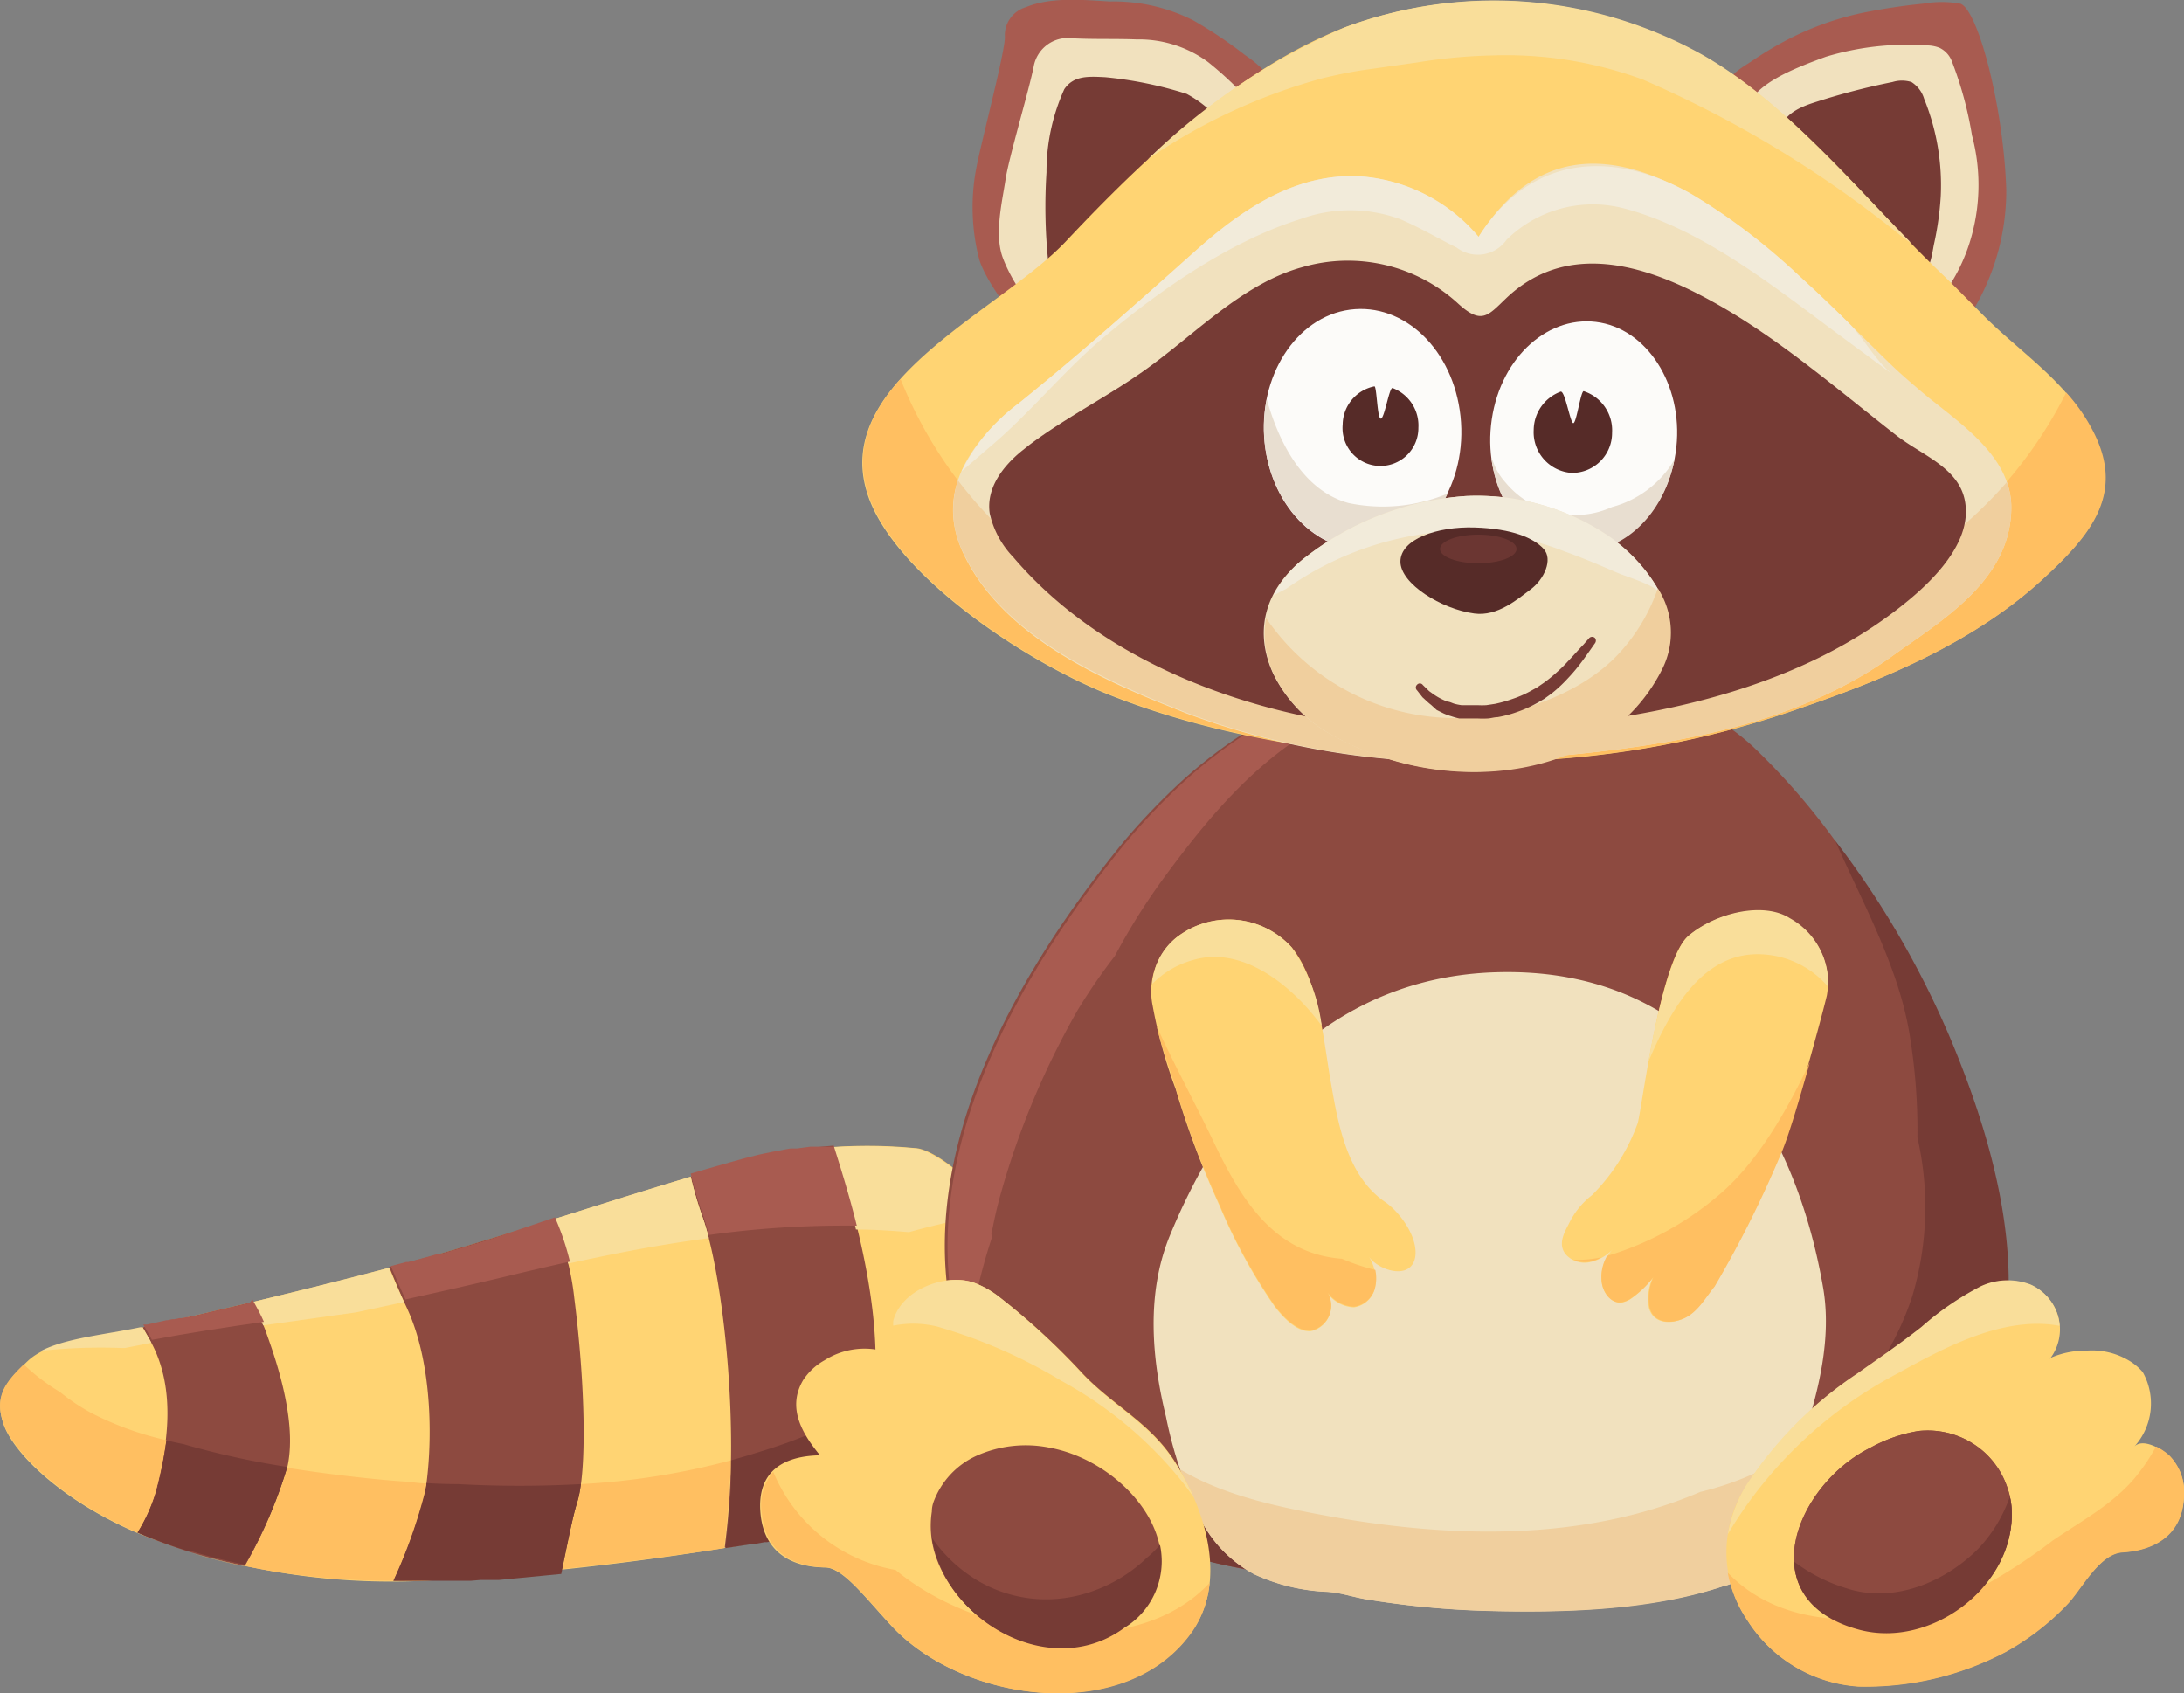 <svg xmlns="http://www.w3.org/2000/svg" viewBox="0 0 131.25 101.75"><rect x="0" y="0" width="131.25" height="101.75" fill="#808080" stroke="none"/><defs><style>.cls-1{fill:#ffd473;}.cls-2{fill:#8d4a40;}.cls-3{fill:#ffbf61;}.cls-4{fill:#763b35;}.cls-5{fill:#f9de9a;}.cls-6{fill:#a85b50;}.cls-7{fill:#f1e1be;}.cls-8{fill:#f0cf9e;}.cls-9{fill:#f2ebda;}.cls-10{fill:#fcfbf9;}.cls-11{fill:#e8ded0;}.cls-12{fill:#562b28;}.cls-13{fill:#6b3632;}</style></defs><g id="Слой_2" data-name="Слой 2"><g id="animal"><g id="raccoon"><path class="cls-1" d="M55,69a29.59,29.59,0,0,0-10.3.81c-4.9,1.32-11.66,3.61-17.58,5.35S11,79.25,8.41,79.81s-5.41.71-6.76,2-2,2.14-1.43,3.8,3.37,4.5,7.94,6.48a41.31,41.31,0,0,0,18.33,2.85A176.53,176.53,0,0,0,49,92.06c3.55-.87,6.59-2,8-3.64s3.63-4.82,3.8-7A31.64,31.64,0,0,0,59,72.06C58.42,70.87,56,69,55,69Z"/><path class="cls-2" d="M9.34,89.69c.68-2.61,1.35-6.17-.34-9.17l-.43-.75c1.2-.25,3.66-.82,6.56-1.51a11.8,11.8,0,0,1,.8,1.63c.34,1,2,5.21,1.35,8.22a27.31,27.31,0,0,1-2.56,6,32.59,32.59,0,0,1-6.46-2A10.26,10.26,0,0,0,9.34,89.69ZM24.46,78.62c1.61,3.48,1.52,8.38,1.1,11A31.14,31.14,0,0,1,23.64,95c.93,0,1.88,0,2.85-.07,2.18-.12,4.71-.34,7.28-.61.34-1.55.64-3.12.91-4,.59-1.82.51-7-.17-12.33a16,16,0,0,0-1.26-4.71c-2.06.64-4.12,1.28-6.09,1.86-1.12.33-2.41.69-3.77,1C23.67,76.84,24,77.63,24.46,78.62Zm20.28-8.83c-1,.27-2.1.59-3.23.93a22.25,22.25,0,0,0,.69,2.37c1.1,3.08,1.95,10.27,1.69,16-.06,1.4-.19,2.72-.34,3.91,2.35-.36,4.28-.7,5.41-1s2-.53,3-.84a75.61,75.61,0,0,0,.66-9.44c0-4.5-1.47-9.63-2.53-12.87A28.39,28.39,0,0,0,44.74,69.79Z"/><path class="cls-3" d="M49.69,91.87l-.73.19Z"/><path class="cls-3" d="M25,95l-1.38,0Z"/><path class="cls-3" d="M29.88,94.67l-.69,0Z"/><path class="cls-3" d="M11.23,93.19,10.58,93Z"/><path class="cls-3" d="M47.34,92.4l-.62.12Z"/><path class="cls-3" d="M48.4,92.19l-.35.07Z"/><path class="cls-3" d="M47.89,92.3l-.44.08Z"/><path class="cls-3" d="M29,94.74l-.6.05Z"/><path class="cls-3" d="M10.35,92.9c-.2-.07-.4-.13-.59-.21C10,92.77,10.15,92.83,10.35,92.9Z"/><path class="cls-3" d="M28.09,94.81l-.59,0Z"/><path class="cls-3" d="M46.7,92.52l-.65.12Z"/><path class="cls-3" d="M49,92.06l-.42.1Z"/><path class="cls-3" d="M43.93,87.76a43.39,43.39,0,0,1-9,1.43,6.19,6.19,0,0,1-.23,1.13c-.27.86-.57,2.43-.91,4L30,94.66c4.46-.38,9.57-1,13.51-1.62.15-1.19.28-2.51.34-3.91C43.91,88.68,43.92,88.22,43.93,87.76Z"/><path class="cls-3" d="M51.93,91.22l-.68.22Z"/><path class="cls-3" d="M60.41,77.53a36.33,36.33,0,0,1-7.86,6.52c-.1,2.5-.34,5-.62,7.17A11.53,11.53,0,0,0,57,88.42c1.43-1.66,3.63-4.82,3.8-7A17.94,17.94,0,0,0,60.41,77.53Z"/><path class="cls-3" d="M45.91,92.66l-.61.11Z"/><path class="cls-3" d="M25.05,95l1.44,0,.78,0-.78,0Z"/><path class="cls-3" d="M50.44,91.67l-.59.16Z"/><path class="cls-3" d="M45.18,92.79,43.55,93Z"/><path class="cls-3" d="M51.19,91.46l-.63.18Z"/><path class="cls-3" d="M25.63,89.15c-.37,0-.73-.06-1.1-.1L23.8,89l-.92-.08c-1.85-.18-3.74-.41-5.61-.71a27.81,27.81,0,0,1-2.55,5.92q-1.76-.36-3.33-.84A43,43,0,0,0,23.64,95a31.14,31.14,0,0,0,1.92-5.37C25.58,89.46,25.6,89.31,25.63,89.15Z"/><path class="cls-3" d="M9.34,89.69A24.24,24.24,0,0,0,10,86.55a18.62,18.62,0,0,1-4.58-1.67,12.19,12.19,0,0,1-1.81-1.22A12.37,12.37,0,0,1,1.43,82C.23,83.15-.34,84,.22,85.58s3.37,4.5,7.94,6.48c.44.19.9.37,1.38.55-.44-.16-.87-.33-1.28-.51A10.26,10.26,0,0,0,9.34,89.69Z"/><path class="cls-2" d="M46.72,92.52h0Z"/><path class="cls-2" d="M47.45,92.38l-.11,0Z"/><path class="cls-2" d="M48.54,92.16l-.14,0Z"/><polygon class="cls-2" points="51.93 91.22 51.93 91.22 51.93 91.22 51.93 91.22"/><path class="cls-2" d="M48.05,92.26l-.16,0Z"/><path class="cls-2" d="M51.25,91.44l-.06,0Z"/><path class="cls-2" d="M50.56,91.64l-.12,0Z"/><path class="cls-2" d="M49.85,91.83l-.16,0Z"/><path class="cls-2" d="M10.58,93l-.23-.08Z"/><path class="cls-2" d="M11.39,93.24l-.16,0Z"/><polygon class="cls-2" points="23.64 94.98 23.64 94.98 23.64 94.98 23.64 94.98"/><path class="cls-2" d="M9.76,92.69l-.22-.08Z"/><path class="cls-2" d="M25.05,95h0Z"/><path class="cls-2" d="M29.19,94.72l-.24,0Z"/><path class="cls-2" d="M45.3,92.77l-.12,0Z"/><polygon class="cls-2" points="43.55 93.04 43.55 93.04 43.55 93.04 43.55 93.04"/><path class="cls-2" d="M27.5,94.85h0Z"/><path class="cls-2" d="M28.35,94.79l-.26,0Z"/><path class="cls-2" d="M30,94.66h0Z"/><path class="cls-2" d="M46.05,92.64l-.14,0Z"/><path class="cls-4" d="M34.68,90.32a6.19,6.19,0,0,0,.23-1.13,67.47,67.47,0,0,1-7.39,0q-.94,0-1.89-.06c0,.16-.05.31-.07.46A31.14,31.14,0,0,1,23.64,95h0L25,95h0l1.44,0,.78,0h.23l.59,0,.26,0,.6-.05.24,0,.69,0H30l3.73-.36C34.11,92.75,34.41,91.18,34.68,90.32Z"/><path class="cls-4" d="M45.65,87.25c-.57.18-1.14.35-1.72.51,0,.46,0,.92,0,1.37-.06,1.4-.19,2.72-.34,3.91h0l1.63-.25.12,0,.61-.11.14,0,.65-.12h0l.62-.12.11,0,.44-.08.16,0,.35-.07.14,0,.42-.1.73-.19.16,0,.59-.16.12,0,.63-.18.06,0,.68-.22h0c.28-2.15.52-4.67.62-7.17A33.44,33.44,0,0,1,45.65,87.25Z"/><path class="cls-4" d="M17.27,88.16A50.17,50.17,0,0,1,11,86.78c-.35-.07-.7-.14-1-.23a24.24,24.24,0,0,1-.62,3.14A10.26,10.26,0,0,1,8.26,92.1c.41.18.84.35,1.28.51l.22.08c.19.08.39.14.59.21l.23.08.65.21.16,0q1.57.48,3.33.84A27.81,27.81,0,0,0,17.27,88.16Z"/><path class="cls-5" d="M12.91,78.79l.24-.06Z"/><path class="cls-5" d="M10.75,79.29l.14,0Z"/><path class="cls-5" d="M23.39,76.19c-2.73.72-5.75,1.47-8.41,2.11l.15,0c.28.5.53,1,.69,1.35l5.58-.78,2.87-.62c-.36-.79-.64-1.46-.88-2Z"/><path class="cls-5" d="M41.51,70.71l.69-.2Z"/><path class="cls-5" d="M43.49,70.14l.39-.11Z"/><path class="cls-5" d="M42.48,70.43l.55-.16Z"/><path class="cls-5" d="M11.19,79.19l.13,0Z"/><path class="cls-5" d="M12.39,78.91l.24-.06Z"/><path class="cls-5" d="M8.57,79.77h0l-.16,0c-2.17.45-4.44.65-5.93,1.41a33.53,33.53,0,0,1,4.81-.17l.23,0,1.57-.31L9,80.52Z"/><path class="cls-5" d="M28.52,74.74l.4-.12Z"/><path class="cls-5" d="M24.32,75.94l.16,0Z"/><path class="cls-5" d="M26.2,75.42l.18,0Z"/><path class="cls-5" d="M14,78.53l.25-.06Z"/><path class="cls-5" d="M13.48,78.65l.22-.05Z"/><path class="cls-5" d="M30,74.3l.36-.11Z"/><path class="cls-5" d="M25.35,75.66h0Z"/><path class="cls-5" d="M47.16,69.26l.34-.06Z"/><path class="cls-5" d="M48.86,69l.54,0Z"/><path class="cls-5" d="M45.57,69.58l.27-.06Z"/><path class="cls-5" d="M10,79.46l.07,0Z"/><path class="cls-5" d="M47.89,69.15l.83-.11Z"/><path class="cls-5" d="M49.51,69l.55,0Z"/><path class="cls-5" d="M59.35,73a6.52,6.52,0,0,0-.34-.9c-.59-1.19-3-3-4-3.08a32.35,32.35,0,0,0-5-.07c.45,1.37,1,3.08,1.43,4.94,1.06,0,2.12.07,3.18.16C56.22,73.61,57.77,73.25,59.35,73Z"/><path class="cls-5" d="M8.8,79.72h0Z"/><path class="cls-5" d="M10.33,79.38l.13,0Z"/><path class="cls-5" d="M41.51,70.72c-2.57.76-5.41,1.66-8.26,2.56a15.51,15.51,0,0,1,.9,2.66c2.8-.62,5.62-1.16,8.45-1.53-.13-.5-.26-.94-.4-1.32A22.25,22.25,0,0,1,41.51,70.72Z"/><path class="cls-5" d="M46.37,69.41l.33-.06Z"/><path class="cls-2" d="M23.39,76.19l.93-.25Z"/><path class="cls-2" d="M14.27,78.47,15,78.3Z"/><path class="cls-2" d="M8.57,79.77l.23,0Z"/><path class="cls-2" d="M10.46,79.35l.29-.06Z"/><path class="cls-2" d="M10.06,79.44l.27-.06Z"/><path class="cls-2" d="M11.32,79.16l1.07-.25Z"/><path class="cls-2" d="M13.7,78.6l.32-.07Z"/><path class="cls-2" d="M10.89,79.25l.3-.06Z"/><path class="cls-2" d="M8.82,79.72,10,79.46Z"/><path class="cls-2" d="M12.63,78.85l.28-.06Z"/><path class="cls-2" d="M13.15,78.73l.33-.08Z"/><path class="cls-2" d="M25.37,75.65l.83-.23Z"/><path class="cls-2" d="M45.84,69.52l.53-.11Z"/><path class="cls-2" d="M44.74,69.79l.83-.21Z"/><path class="cls-2" d="M43.88,70l.86-.24Z"/><polygon class="cls-2" points="50.06 68.91 50.06 68.91 50.06 68.91 50.06 68.91"/><path class="cls-2" d="M48.72,69l.14,0Z"/><path class="cls-2" d="M49.4,69h0Z"/><path class="cls-2" d="M43,70.27l.46-.13Z"/><path class="cls-2" d="M47.5,69.2l.39,0Z"/><path class="cls-2" d="M46.7,69.35l.46-.09Z"/><path class="cls-2" d="M28.52,74.74l-1.36.4-.78.23.78-.23Z"/><path class="cls-2" d="M24.48,75.9l.87-.24Z"/><path class="cls-2" d="M33.25,73.28l-2.93.91,2.93-.91Z"/><path class="cls-2" d="M28.92,74.62l1-.32Z"/><polygon class="cls-2" points="41.51 70.72 41.51 70.72 41.51 70.71 41.51 70.72"/><path class="cls-2" d="M42.2,70.51l.28-.08Z"/><path class="cls-6" d="M50.06,68.91l-.55,0H49.4l-.54,0-.14,0-.83.11-.39,0-.34.06-.46.09-.33.06-.53.11-.27.06-.83.21-.86.24-.39.11-.46.13-.55.16-.28.08-.69.2h0a22.25,22.25,0,0,0,.69,2.37c.14.38.27.82.4,1.32a58.89,58.89,0,0,1,8.89-.56c-.46-1.86-1-3.57-1.43-4.94Z"/><path class="cls-6" d="M15,78.3l-.71.17-.25.06-.32.07-.22.05-.33.08-.24.06-.28.06-.24.06-1.07.25-.13,0-.3.06-.14,0-.29.06-.13,0-.27.06-.07,0-1.17.26h0l-.23,0h0l.43.75.09.17c2.23-.42,4.48-.76,6.73-1.08-.16-.37-.41-.85-.69-1.35Z"/><path class="cls-6" d="M30.32,74.19,30,74.3l-1,.32-.4.12-1.36.4-.78.23-.18,0-.83.23h0l-.87.24-.16,0-.93.25h0c.24.56.52,1.23.88,2,2.09-.46,4.18-.93,6.26-1.43,1.2-.29,2.41-.57,3.62-.84a15.51,15.51,0,0,0-.9-2.66Z"/><path class="cls-1" d="M48.8,91.91l-1.18.44c.52-.1,1-.2,1.34-.29a23.12,23.12,0,0,0,6.6-2.45C53.28,90.3,51,91.08,48.8,91.91Z"/><path class="cls-2" d="M105.35,44.87a13.55,13.55,0,0,0-4.62-2.8,9.65,9.65,0,0,0-1-.26,24.93,24.93,0,0,0-3.23-.64,75.16,75.16,0,0,0-9.9-.34,23.83,23.83,0,0,0-3.51.2,21,21,0,0,0-9.46,3.8,28.43,28.43,0,0,0-2.74,2.23,39.92,39.92,0,0,0-3.36,3.52c-7.52,9.2-15,22.73-7.89,34.75,3.38,5.26,9.39,7.88,15.27,9,1.25.29,2.52.54,3.79.78l3.83.69c1.18.19,2.35.35,3.48.46s2.22.19,3.25.22a42.32,42.32,0,0,0,5.43-.25c.94-.1,1.88-.23,2.82-.38a23.73,23.73,0,0,0,3.88-.23,25.78,25.78,0,0,0,3.71-.8,18.48,18.48,0,0,0,3.94-1,16.69,16.69,0,0,0,3.35-1.69,19.44,19.44,0,0,0,3.7-3,16.05,16.05,0,0,0,2.51-3.42c3.81-7,1.69-15.58-1.1-22.5a54.37,54.37,0,0,0-6.79-12.08A40.92,40.92,0,0,0,105.35,44.87Z"/><path class="cls-6" d="M59.65,73.82c.14-.72.31-1.45.52-2.18a48.78,48.78,0,0,1,4.59-10.93A35,35,0,0,1,67,57.45a38.75,38.75,0,0,1,3-4.77c2.5-3.39,5.27-6.75,9-8.91,1-.89,1.94-1.73,3-2.53a21,21,0,0,0-8.2,3.59,28.43,28.43,0,0,0-2.74,2.23,39.92,39.92,0,0,0-3.36,3.52c-6.73,8.25-13.46,20-9.65,31a35.39,35.39,0,0,1,1.57-7.24C59.54,74.13,59.6,74,59.65,73.82Z"/><path class="cls-4" d="M117.54,63.21a54.37,54.37,0,0,0-6.79-12.08l-.47-.62c.07.15.14.3.2.45,1.65,3.67,3.71,7.42,4.31,11.4a35.16,35.16,0,0,1,.44,6,18.73,18.73,0,0,1-.3,9.51,17.72,17.72,0,0,1-12.75,11.75c-7,3-15,2.79-22.42,1.44-3.2-.59-7-1.37-9.61-3.31a29.64,29.64,0,0,1-2.6-2.14,10.58,10.58,0,0,1-3.21-2.34,3.39,3.39,0,0,1-1.83-.16l.72,1.46a3.24,3.24,0,0,1-.8,4A25.2,25.2,0,0,0,75,94.31c1.25.29,2.52.54,3.79.78l3.83.69c1.18.19,2.35.35,3.48.46s2.22.19,3.25.22a42.32,42.32,0,0,0,5.43-.25c.94-.1,1.88-.23,2.82-.38a23.73,23.73,0,0,0,3.88-.23,25.78,25.78,0,0,0,3.71-.8,18.48,18.48,0,0,0,3.94-1,16.69,16.69,0,0,0,3.35-1.69,19.44,19.44,0,0,0,3.7-3,16.05,16.05,0,0,0,2.51-3.42C122.45,78.69,120.33,70.13,117.54,63.21Z"/><path class="cls-7" d="M89.89,58.43c12.32-.38,18,9.2,19.68,19,.51,3-.28,6.2-1.23,9.07-.48,1.45-1.07,2.85-1.67,4.25-.48,1.12-.47,2.66-1.3,3.59a4.14,4.14,0,0,1-1.87,1c-4.37,1.42-9.66,1.59-14.26,1.46a53.29,53.29,0,0,1-7.12-.69c-.8-.13-1.5-.39-2.32-.45a11.52,11.52,0,0,1-4.43-1.06,7.72,7.72,0,0,1-3.3-3.46,25.53,25.53,0,0,1-2-6c-.86-3.52-1.19-7.39.22-10.85C72.2,69.65,77.56,58.81,89.89,58.43Z"/><path class="cls-8" d="M102.18,89.66c-7,3-15,2.79-22.42,1.44-2.9-.53-6.26-1.23-8.84-2.8a16.66,16.66,0,0,0,1.15,2.85,7.72,7.72,0,0,0,3.3,3.46,11.52,11.52,0,0,0,4.43,1.06c.82.06,1.52.32,2.32.45a53.29,53.29,0,0,0,7.12.69c4.6.13,9.89,0,14.26-1.46a4.14,4.14,0,0,0,1.87-1c.83-.93.82-2.47,1.3-3.59s1-2.47,1.49-3.74A18.08,18.08,0,0,1,102.18,89.66Z"/><path class="cls-1" d="M53.59,81.36a3.61,3.61,0,0,1,.58.31,2.74,2.74,0,0,1-.49-2.28c.47-1.89,3.15-2.9,4.86-2.3a5.8,5.8,0,0,1,1.58.91A40.66,40.66,0,0,1,65,82.48c1.86,2,4.15,3,5.66,5.45,1.78,2.85,3.1,7.07,1,10.07-3.93,5.67-13.78,4.37-18.09-.29-1.63-1.76-2.92-3.5-4-3.51s-3.61-.28-3.87-3.28c-.21-2.48,1.35-3.42,3.58-3.46-1.09-1.32-2-2.88-1-4.54a3.66,3.66,0,0,1,1.27-1.17A4.48,4.48,0,0,1,53.59,81.36Z"/><path class="cls-5" d="M56.31,79.72A30.84,30.84,0,0,1,63.81,83a24,24,0,0,1,7.3,6.13c.22.28.42.57.63.86a16.33,16.33,0,0,0-1.07-2c-1.51-2.41-3.8-3.48-5.66-5.45A40.66,40.66,0,0,0,60.12,78a5.8,5.8,0,0,0-1.58-.91c-1.71-.6-4.39.41-4.86,2.3a2.33,2.33,0,0,0,0,.28A6.08,6.08,0,0,1,56.31,79.72Z"/><path class="cls-3" d="M53.82,94.35a9.78,9.78,0,0,1-7.35-5.9,3.06,3.06,0,0,0-.69,2.47c.26,3,2.84,3.26,3.87,3.28S52,96,53.6,97.71c4.31,4.66,14.16,6,18.09.29a6.14,6.14,0,0,0,1-2.87C68.23,99.91,58.82,98.5,53.82,94.35Z"/><path class="cls-2" d="M56.1,90.27a4.92,4.92,0,0,1,2.58-2.78A7.25,7.25,0,0,1,63.07,87c5,.91,9.62,7,4.43,10.8-4.13,3-9.86,0-11.29-4.35A5.69,5.69,0,0,1,56,90.84Q56,90.56,56.1,90.27Z"/><path class="cls-4" d="M68.93,93.61a9.07,9.07,0,0,1-4,2.24,8.25,8.25,0,0,1-2.37.26A8.12,8.12,0,0,1,58.77,95,8.86,8.86,0,0,1,56,92.41a7.73,7.73,0,0,0,.26,1.08c1.43,4.38,7.16,7.36,11.29,4.35a4.69,4.69,0,0,0,2.16-5A5.74,5.74,0,0,1,68.93,93.61Z"/><path class="cls-1" d="M109.79,59.81c-.21.93-2,7.57-2.79,9.53a66.39,66.39,0,0,1-4,8c-.6.74-1.12,1.71-2.08,2-.74.24-1.6.12-1.83-.75a3.07,3.07,0,0,1,.23-1.81A5.88,5.88,0,0,1,98.09,78a1.47,1.47,0,0,1-.68.29c-.62,0-1.07-.6-1.15-1.21a2.47,2.47,0,0,1,.66-2,2.66,2.66,0,0,1-1.36.77,1.52,1.52,0,0,1-1.45-.45c-.5-.59-.13-1.28.17-1.85a4.81,4.81,0,0,1,1.4-1.73,11.75,11.75,0,0,0,2.75-4.35c.3-1.28,1.36-9.76,3-11.18s4.54-2.07,6.1-1.07A4.36,4.36,0,0,1,109.79,59.81Z"/><path class="cls-5" d="M106.15,57.37a5.56,5.56,0,0,1,3.71,1.93,4.45,4.45,0,0,0-2.3-4.12c-1.56-1-4.43-.35-6.1,1.07-1,.9-1.87,4.62-2.4,7.56C100.41,60.64,102.41,57,106.15,57.37Z"/><path class="cls-3" d="M94.58,75.71a1.64,1.64,0,0,0,1,.1,2,2,0,0,0,.66-.25A6.64,6.64,0,0,1,94.58,75.71Z"/><path class="cls-3" d="M103.39,71.74a18.51,18.51,0,0,1-6.81,3.74,2.48,2.48,0,0,0-.32,1.58c.08.61.53,1.26,1.15,1.21a1.47,1.47,0,0,0,.68-.29,5.88,5.88,0,0,0,1.27-1.22,3.07,3.07,0,0,0-.23,1.81c.23.87,1.09,1,1.83.75,1-.3,1.48-1.27,2.08-2a66.39,66.39,0,0,0,4-8c.44-1,1.13-3.36,1.72-5.46C107.43,66.64,105.7,69.75,103.39,71.74Z"/><path class="cls-1" d="M70.69,56.35a5.11,5.11,0,0,1,6.94.59c1.63,2,1.9,5.54,2.33,8s.94,5.7,3.27,7.29c.91.62,2,2.13,1.82,3.31-.25,1.43-2.19.82-2.77,0a2.66,2.66,0,0,1,.36,1.82,1.52,1.52,0,0,1-1.28,1.21,2.07,2.07,0,0,1-1.68-1A1.54,1.54,0,0,1,78.79,80c-.86.08-1.71-.86-2.18-1.47a32.7,32.7,0,0,1-3.33-6.09,53,53,0,0,1-2.63-7,29.07,29.07,0,0,1-1.38-5A4.23,4.23,0,0,1,70.69,56.35Z"/><path class="cls-5" d="M71.68,57.7c3-.9,6,1.55,7.75,3.95a10.63,10.63,0,0,0-1.8-4.71,5.11,5.11,0,0,0-6.94-.59,3.84,3.84,0,0,0-1.44,2.78A5.41,5.41,0,0,1,71.68,57.7Z"/><path class="cls-3" d="M80.65,75.65h0c-4.15-.31-6.13-3.69-7.75-7.1-1.12-2.34-2.34-4.57-3.39-6.88.31,1.32.82,2.63,1.15,3.73a53,53,0,0,0,2.63,7,32.7,32.7,0,0,0,3.33,6.09c.47.61,1.32,1.55,2.18,1.47a1.54,1.54,0,0,0,.89-2.43,2.07,2.07,0,0,0,1.68,1,1.52,1.52,0,0,0,1.28-1.21,2.29,2.29,0,0,0,0-1A12.13,12.13,0,0,1,80.65,75.65Z"/><path class="cls-1" d="M123.31,81.57a.55.55,0,0,0-.14.12,2.9,2.9,0,0,0-1.12-4.46,3.84,3.84,0,0,0-3,.1,17.56,17.56,0,0,0-3.56,2.44c-1.27,1-2.56,1.88-3.86,2.8a23.52,23.52,0,0,0-6.71,6.77,7.26,7.26,0,0,0,.07,8,8.57,8.57,0,0,0,6.69,4,18.07,18.07,0,0,0,8.87-2.09,15.37,15.37,0,0,0,3.72-2.89c.85-.91,1.89-3,3.28-3.08,1-.06,3.57-.44,3.69-3.35a3.13,3.13,0,0,0-.88-2.44c-.41-.39-1.58-1.1-2.1-.55a3.85,3.85,0,0,0,.51-4.48,3.29,3.29,0,0,0-.91-.74,4.31,4.31,0,0,0-2.46-.55A5.28,5.28,0,0,0,123.31,81.57Z"/><path class="cls-5" d="M114,82.56c2.55-1.41,5.6-3.06,8.6-3a7.12,7.12,0,0,1,1.17.12,2.65,2.65,0,0,0-.07-.48,3,3,0,0,0-1.66-2,3.84,3.84,0,0,0-3,.1,17.56,17.56,0,0,0-3.56,2.44c-1.27,1-2.56,1.88-3.86,2.8a23.52,23.52,0,0,0-6.71,6.77,8.43,8.43,0,0,0-1.07,2.88A25.84,25.84,0,0,1,114,82.56Z"/><path class="cls-3" d="M130.37,87.47a3.45,3.45,0,0,0-.8-.54,11.57,11.57,0,0,1-1.22,1.82c-1.36,1.65-3.23,2.63-5,3.84a33.18,33.18,0,0,1-4.52,2.92c-5,2.32-11.35,2.81-15-1A7.45,7.45,0,0,0,105,97.36a8.57,8.57,0,0,0,6.69,4,18.07,18.07,0,0,0,8.87-2.09,15.37,15.37,0,0,0,3.72-2.89c.85-.91,1.89-3,3.28-3.08,1-.06,3.57-.44,3.69-3.35A3.13,3.13,0,0,0,130.37,87.47Z"/><path class="cls-2" d="M120.65,89.45a5,5,0,0,0-1.46-2.23A5.1,5.1,0,0,0,115.28,86a9,9,0,0,0-2.87,1c-4.51,2.24-7.29,9.16-.65,10.9,4.28,1.12,9.2-2.56,9.14-7A4.63,4.63,0,0,0,120.65,89.45Z"/><path class="cls-2" d="M120.65,89.45a5,5,0,0,0-1.46-2.23A5.1,5.1,0,0,0,115.28,86a9,9,0,0,0-2.87,1c-4.51,2.24-7.29,9.16-.65,10.9,4.28,1.12,9.2-2.56,9.14-7A4.63,4.63,0,0,0,120.65,89.45Z"/><path class="cls-4" d="M118.87,93.09c-2,2-5.07,3.29-7.91,2.36a9.93,9.93,0,0,1-3.14-1.6c.07,1.79,1.21,3.38,3.94,4.1,4.28,1.12,9.2-2.56,9.14-7a4.21,4.21,0,0,0-.12-1A8.58,8.58,0,0,1,118.87,93.09Z"/><path class="cls-6" d="M118,19.53a14,14,0,0,0,2.57-8.08c-.15-5-1.71-10.91-2.77-11.23a6.31,6.31,0,0,0-2.21,0,36.34,36.34,0,0,0-3.6.54,17.86,17.86,0,0,0-4.5,1.59,20.3,20.3,0,0,0-2.15,1.28c-.56.38-1.33.76-1.55,1.45-.33,1-.57,4.19.13,5.67s4.4,5.54,4.4,5.54l5.48,3S116.31,20.18,118,19.53Z"/><path class="cls-7" d="M116.33,18.28a10.71,10.71,0,0,0,2.18-4.19,11.54,11.54,0,0,0,0-5.95,22.15,22.15,0,0,0-1.22-4.48,1.47,1.47,0,0,0-.74-.79,2.08,2.08,0,0,0-.82-.14,16.72,16.72,0,0,0-6,.68c-1.85.68-4.52,1.67-4.78,3.31a6.48,6.48,0,0,0,.49,4.66c.9,1.7,6.93,6.27,6.93,6.27S115.91,18.71,116.33,18.28Z"/><path class="cls-4" d="M115.52,16.53c.48-.32.6-1.33.7-1.83a18.67,18.67,0,0,0,.41-2.88,13.8,13.8,0,0,0-1-5.89,1.79,1.79,0,0,0-.76-1,1.92,1.92,0,0,0-1.14,0A41.5,41.5,0,0,0,109,6.17c-1,.32-2,.82-2.07,1.94a5,5,0,0,0,.93,2.83l3.25,3.32S114.89,16.93,115.52,16.53Z"/><path class="cls-6" d="M76.51,4.91a6.61,6.61,0,0,0-1.69-1.6,25.8,25.8,0,0,0-3.1-2.08,10.6,10.6,0,0,0-5-1.14C65.12,0,63.18-.2,61.66.43a1.76,1.76,0,0,0-1.27,1.81c0,.93-1.44,6.36-1.72,7.87a12.52,12.52,0,0,0,.18,5.49c.54,1.73,2.93,4.46,2.93,4.46l9.44-2.32,4.09-6.54Z"/><path class="cls-7" d="M75.41,6.45l-.18-.21A20.78,20.78,0,0,0,72.6,3.73a7,7,0,0,0-4.29-1.36c-1.29-.05-2.59,0-3.89-.07A2.08,2.08,0,0,0,62.12,4c-.26,1.34-1.5,5.5-1.69,6.78s-.69,3.29-.17,4.7,2,3.81,3.27,3.63,9.07-5,9.54-6,.88-1.79,1.31-2.7c.28-.6.55-1.2.81-1.81s.69-1.19.52-1.69A1.47,1.47,0,0,0,75.41,6.45Z"/><path class="cls-4" d="M73.68,7.72a7,7,0,0,0-2.37-2.08,23.59,23.59,0,0,0-4.89-1c-1-.05-1.9-.11-2.46.72a12,12,0,0,0-1.07,5,32.33,32.33,0,0,0,.1,5.33c.24,1.24.29,2.28,1.14,2.52s9.23-4.13,9.2-6A32.82,32.82,0,0,1,73.68,7.72Z"/><path class="cls-1" d="M119.24,19c-.91-.91-1.8-1.84-2.71-2.7-4.46-4.28-8.89-10-14.29-13A25.69,25.69,0,0,0,80.81,1.65c-6.39,2.5-12.07,7.87-16.72,12.82-4.3,4.59-15.94,9.16-11.12,17,2.57,4.19,9,8.41,13.62,10.26,6.55,2.62,13.81,3.63,20.83,4a56.4,56.4,0,0,0,20.94-3.23c5-1.71,10.23-3.92,14.24-7.56,3-2.74,5.23-5.29,3-9.28C124.16,22.92,121.32,21.09,119.24,19Z"/><path class="cls-5" d="M79.49,4.7c.83-.2,1.67-.38,2.52-.5l3.18-.45a32,32,0,0,1,4.56-.42,23.77,23.77,0,0,1,9,1.46,66.93,66.93,0,0,1,15.66,9.52l.49.34c-3.92-4-7.9-8.71-12.63-11.38A25.69,25.69,0,0,0,80.81,1.65,39.26,39.26,0,0,0,69,9.56,34.51,34.51,0,0,1,79.49,4.7Z"/><path class="cls-3" d="M124.17,23.59a26.22,26.22,0,0,1-11.44,11.57,41.6,41.6,0,0,1-9.93,4,21.84,21.84,0,0,1-6.42.46A44.09,44.09,0,0,1,84,40a37.69,37.69,0,0,1-10.79-2.58c-7.07-.12-13.06-4.39-16.8-10.2a26.32,26.32,0,0,1-2.29-4.44c-2.19,2.44-3.21,5.24-1.11,8.67,2.57,4.19,9,8.41,13.62,10.26,6.55,2.62,13.81,3.63,20.83,4a56.4,56.4,0,0,0,20.94-3.23c5-1.71,10.23-3.92,14.24-7.56,3-2.74,5.23-5.29,3-9.28A10.89,10.89,0,0,0,124.17,23.59Z"/><path class="cls-7" d="M69.52,42.16l1.77.71A46.26,46.26,0,0,0,92,45.57c7.35-.61,15.46-1.69,21.63-6.08,3-2.17,7.24-4.59,7.24-9,0-3.24-3.44-5.26-5.56-7.09-.6-.51-1.16-1-1.67-1.49-5.81-5.59-17.67-19-24.8-7.64A10.21,10.21,0,0,0,82,10.62c-4-.34-7.33,1.93-10.17,4.47-3.49,3.12-7,6.24-10.6,9.14-2.88,2.28-5.09,5.33-3.33,9.05C60,37.72,65,40.31,69.52,42.16Z"/><path class="cls-9" d="M59.52,26.83c2.32-1.95,4.23-4.33,6.52-6.31,3.41-2.92,7.79-6,12.1-7.35a8.72,8.72,0,0,1,6,0c1.16.49,2.27,1.15,3.4,1.71a2.11,2.11,0,0,0,3-.47,7.38,7.38,0,0,1,7-1.9c4.78,1.23,9.2,4.82,13.1,7.7l3.09,2.28c-1-.77-1.73-2.19-2.66-3.11s-1.9-1.85-2.88-2.74a37.43,37.43,0,0,0-6.57-5C96.9,9,92,9.28,88.86,14.23A10.21,10.21,0,0,0,82,10.62c-4-.34-7.33,1.93-10.17,4.47-3.49,3.12-7,6.24-10.6,9.14a11.34,11.34,0,0,0-3.45,4.1Z"/><path class="cls-8" d="M112.73,35.16a41.6,41.6,0,0,1-9.93,4,21.84,21.84,0,0,1-6.42.46A44.09,44.09,0,0,1,84,40a37.69,37.69,0,0,1-10.79-2.58c-6.38-.1-11.88-3.6-15.64-8.55a5.71,5.71,0,0,0,.34,4.38c2.09,4.44,7.14,7,11.65,8.88l1.77.71A46.26,46.26,0,0,0,92,45.57c7.35-.61,15.46-1.69,21.63-6.08,3-2.17,7.24-4.59,7.24-9a4.4,4.4,0,0,0-.27-1.51A27.16,27.16,0,0,1,112.73,35.16Z"/><path class="cls-4" d="M61.87,26.73l-.48.38c-1.11.91-2.14,2.22-1.91,3.75a5.52,5.52,0,0,0,1.42,2.63c6.68,7.85,18.65,10.95,28.53,10.42,9-.48,18.53-2.22,25.31-7.87,1.49-1.24,3.43-3.22,3.4-5.32,0-2.49-2.5-3.25-4.17-4.55-3.85-3-7.54-6.26-11.91-8.5-3.76-1.93-8.13-3-11.54.25-1.11,1.06-1.48,1.63-2.93.29a9.8,9.8,0,0,0-9.34-2.15c-3.64,1-6.53,4.14-9.6,6.29C66.48,23.87,64,25.13,61.87,26.73Z"/><path class="cls-10" d="M76,26.61c.42,4,3.4,6.83,6.65,6.4s5.55-4,5.12-8-3.39-6.83-6.64-6.4S75.58,22.65,76,26.61Z"/><path class="cls-11" d="M76.13,24c.87,3.1,2.46,5.56,4.91,6.23A10.07,10.07,0,0,0,87,29.66,5.79,5.79,0,0,1,82.65,33c-3.25.43-6.23-2.44-6.65-6.4A8.83,8.83,0,0,1,76.13,24Z"/><path class="cls-12" d="M80.69,25.51a2.28,2.28,0,1,0,4.55.2,2.41,2.41,0,0,0-1.55-2.39c-.2-.07-.49,1.85-.71,1.84s-.24-2-.39-1.94A2.37,2.37,0,0,0,80.69,25.51Z"/><path class="cls-10" d="M96.19,19.39c3,.55,5.07,4.06,4.51,7.82S97.2,33.58,94.15,33,89.09,29,89.65,25.2,93.14,18.83,96.19,19.39Z"/><path class="cls-11" d="M96.88,30.47A5.41,5.41,0,0,1,90.48,29a3.72,3.72,0,0,1-.79-1.37l-.06-.08c.35,2.8,2.11,5.08,4.52,5.52,3,.54,5.79-1.88,6.48-5.45A6.2,6.2,0,0,1,96.88,30.47Z"/><path class="cls-12" d="M92.17,25.84a2.45,2.45,0,0,0,2.27,2.58A2.4,2.4,0,0,0,96.88,26a2.47,2.47,0,0,0-1.7-2.49c-.18-.05-.44,1.93-.63,1.92s-.5-2-.77-1.89A2.48,2.48,0,0,0,92.17,25.84Z"/><path class="cls-7" d="M88.11,29.81a17.66,17.66,0,0,0-9.59,3.63c-2.35,1.78-3.27,4.3-2,7.06a8.4,8.4,0,0,0,3.7,3.76,15.37,15.37,0,0,0,2.65,1.15c5.86,2.07,13.89,1,17-5.26,1.62-3.23-.9-6.38-3.46-8.1A14.17,14.17,0,0,0,88.11,29.81Z"/><path class="cls-9" d="M77.05,35.51l.24-.12a19,19,0,0,1,10.14-3.48A17.81,17.81,0,0,1,94,33.13c1.1.39,2.17.85,3.24,1.31.46.2,2.32.76,2.55,1.23a10,10,0,0,0-3.36-3.62,14.17,14.17,0,0,0-8.32-2.24,17.66,17.66,0,0,0-9.59,3.63,6.88,6.88,0,0,0-2,2.35Z"/><path class="cls-8" d="M97.34,39.22C95,41.81,90.6,43.29,87.09,43.15a13.8,13.8,0,0,1-11-6,5.49,5.49,0,0,0,.47,3.38,8.4,8.4,0,0,0,3.7,3.76,15.37,15.37,0,0,0,2.65,1.15c5.86,2.07,13.89,1,17-5.26a4.89,4.89,0,0,0-.28-4.82A11,11,0,0,1,97.34,39.22Z"/><path class="cls-4" d="M85.51,41.17l.38.37c.13.09.27.2.45.31a3.69,3.69,0,0,0,.66.32c.12,0,.26.08.39.12a3.12,3.12,0,0,0,.44.09l.23,0h.25l.24,0h.25a4.55,4.55,0,0,0,.52,0l.53-.08A8.36,8.36,0,0,0,90.91,42a6.38,6.38,0,0,0,1-.43l.47-.26.42-.29a8.6,8.6,0,0,0,.78-.64,7.91,7.91,0,0,0,.65-.64c.39-.41.71-.78.93-1l.35-.4a.25.25,0,0,1,.34,0,.26.26,0,0,1,0,.32l-.31.44c-.2.28-.47.68-.85,1.14-.19.23-.41.47-.65.72a8.21,8.21,0,0,1-.81.73L92.8,42c-.17.1-.34.21-.52.3a6.92,6.92,0,0,1-1.11.49A7,7,0,0,1,90,43.1c-.2,0-.4.07-.6.08a5.63,5.63,0,0,1-.58,0h-.29l-.28,0-.28,0-.27,0a4.1,4.1,0,0,1-.5-.14,3.12,3.12,0,0,1-.46-.17l-.4-.2L86,42.36c-.21-.16-.37-.33-.51-.45l-.33-.42a.23.23,0,0,1,0-.34A.22.22,0,0,1,85.51,41.17Z"/><path class="cls-12" d="M88.6,36.87C90,37.06,91.21,36,92,35.41s1.35-1.79.76-2.43-1.86-1.21-4.14-1.28-4.46.71-4.46,2.05S86.64,36.61,88.6,36.87Z"/><ellipse class="cls-13" cx="88.84" cy="32.99" rx="2.3" ry="0.86"/></g></g></g></svg>